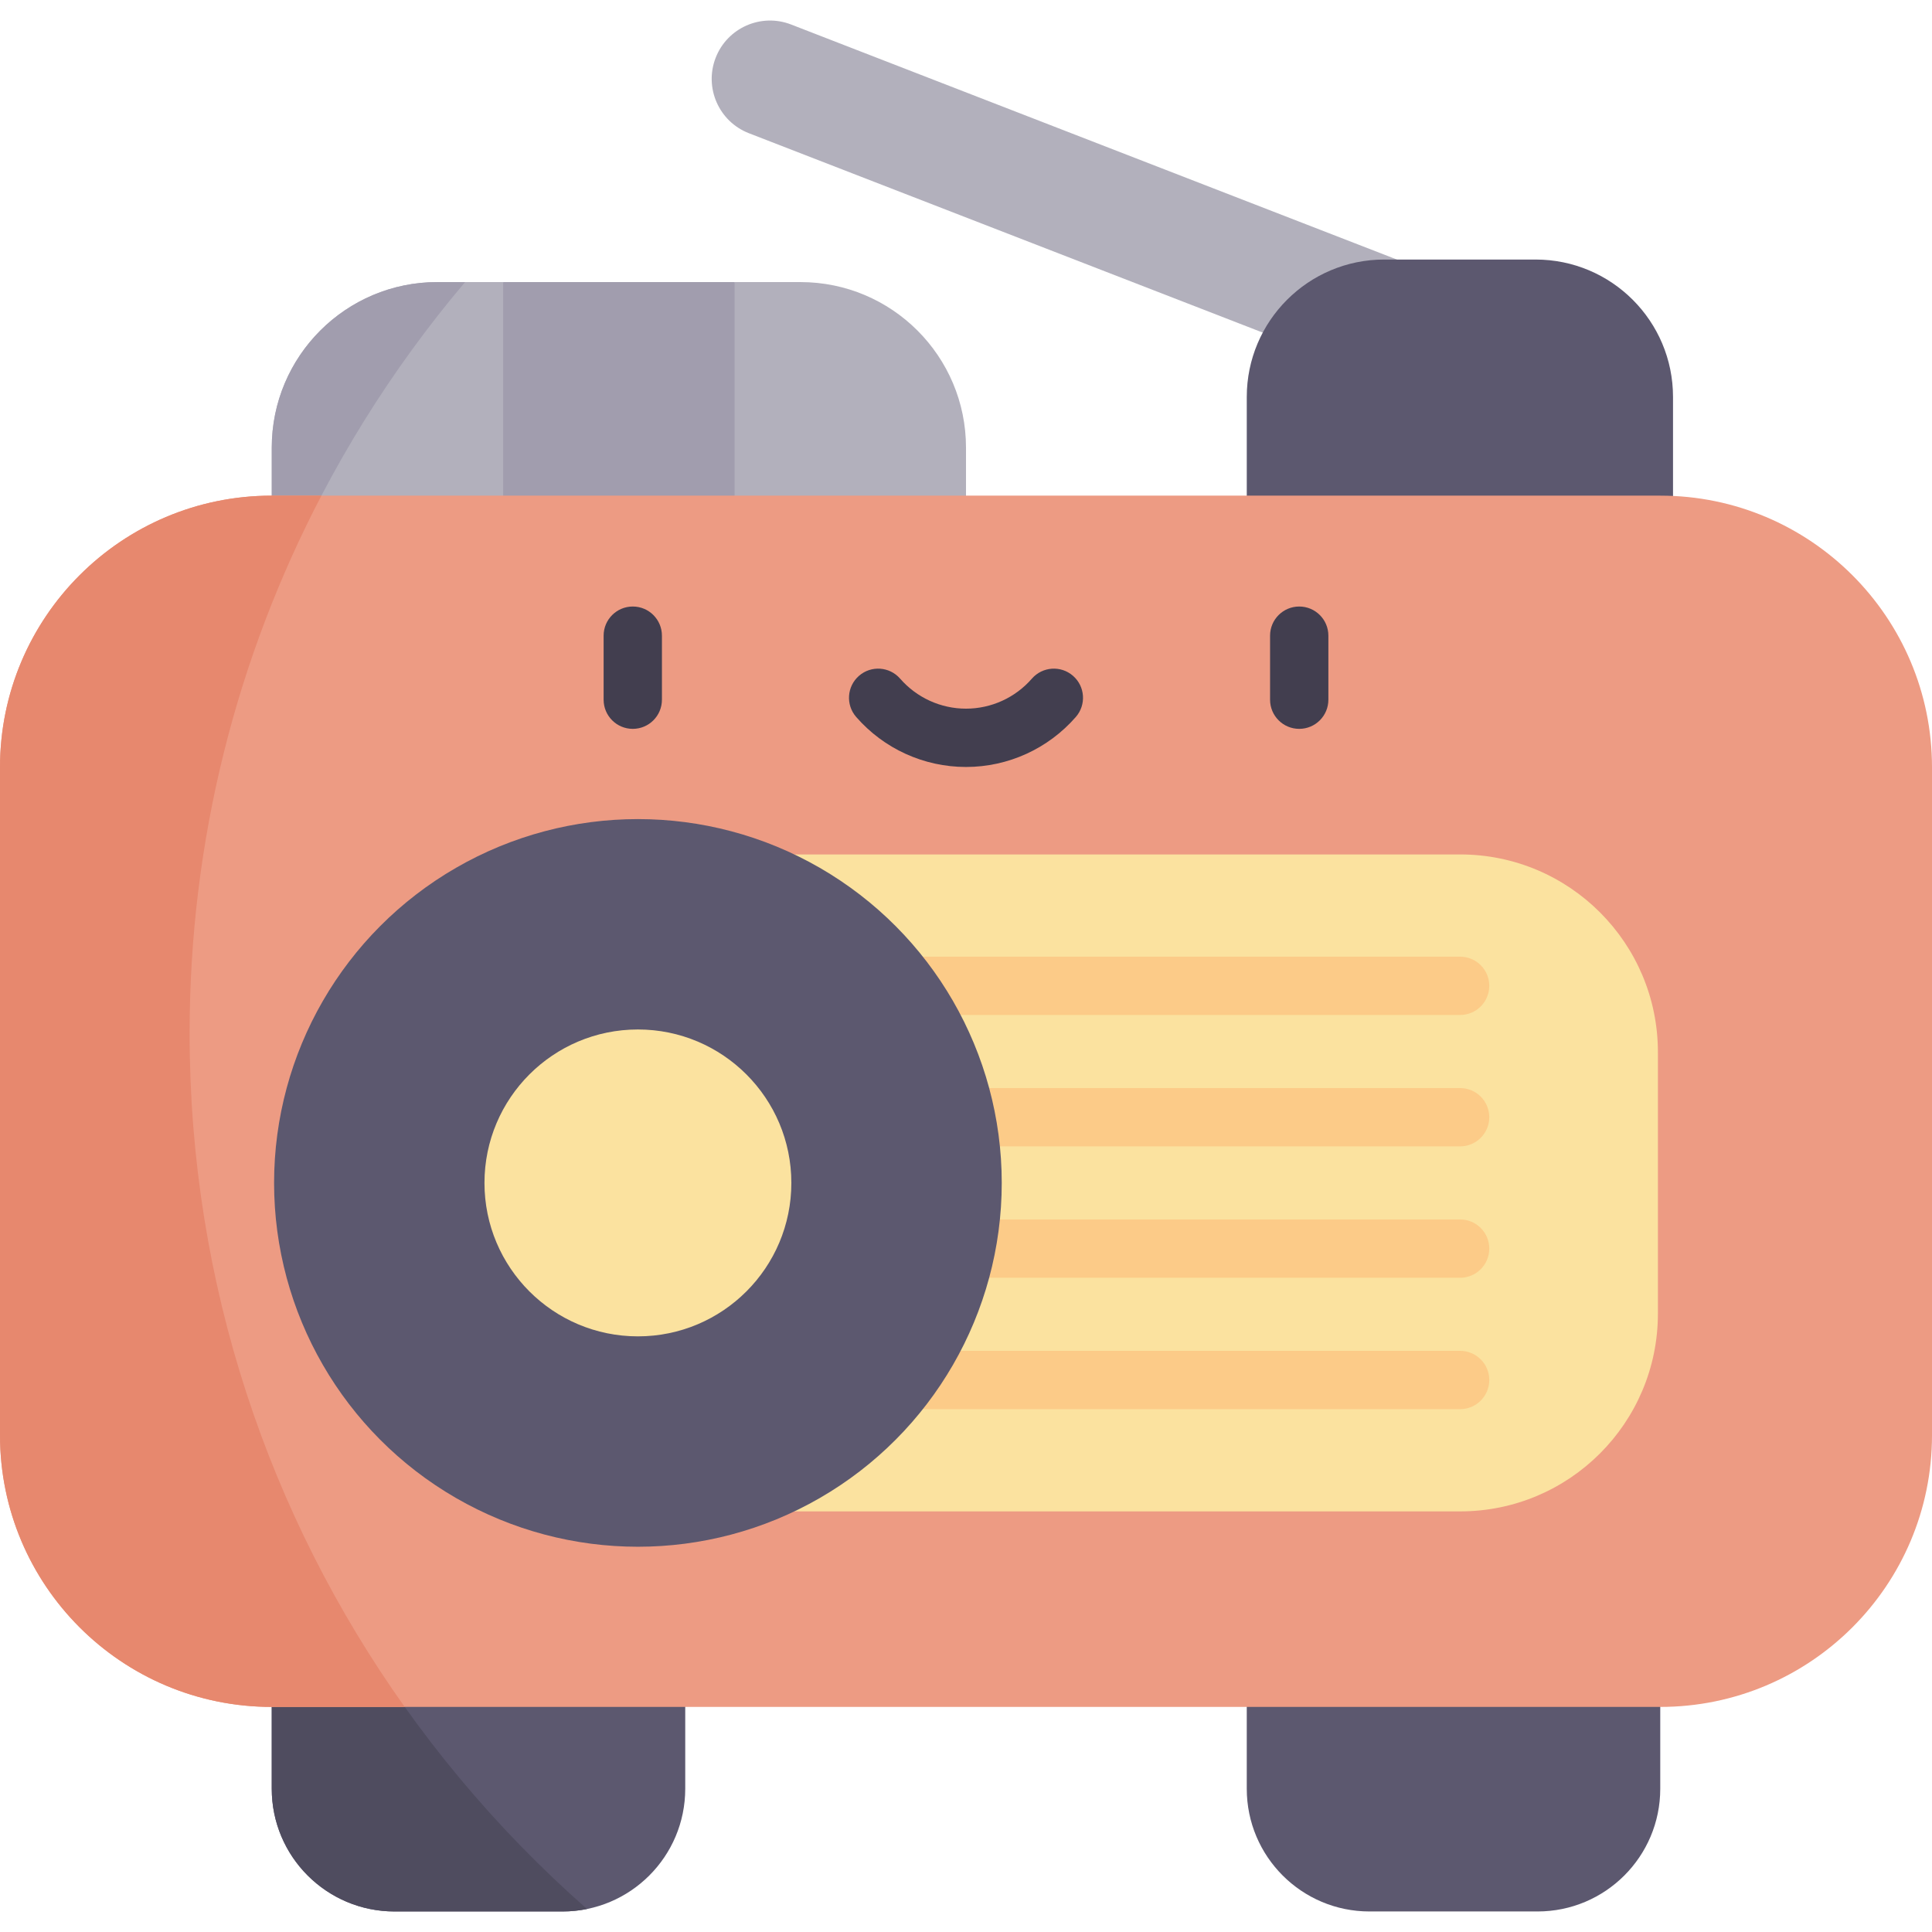 <svg id="Capa_1" enable-background="new 0 0 497 497" height="512" viewBox="0 0 497 497" width="512" xmlns="http://www.w3.org/2000/svg"><g><path d="m129.44 72.563 29.765 37.47-29.765 37.47h-59.53v-32.34c0-23.53 19.07-42.6 42.59-42.6z" fill="#b2b0bc"/><path d="m248.5 115.163v32.34h-59.53l-29.765-37.47 29.765-37.47h16.93c23.53 0 42.6 19.07 42.6 42.6z" fill="#b2b0bc"/><path d="m69.906 419.098v41.048c0 17.436 14.134 31.57 31.57 31.57h43.227c17.436 0 31.57-14.134 31.57-31.57v-41.048z" fill="#5c586f"/><path d="m427.094 419.098v41.048c0 17.436-14.134 31.57-31.57 31.57h-43.227c-17.436 0-31.57-14.134-31.57-31.57v-41.048z" fill="#5c586f"/><path d="m400.979 82.92-197.468-76.616c-7.723-2.997-16.414.835-19.41 8.559-2.997 7.723.835 16.414 8.558 19.41l197.467 76.616c7.759 3.01 16.428-.874 19.41-8.559 2.997-7.723-.834-16.414-8.557-19.41z" fill="#b2b0bc"/><path d="m129.44 72.563h59.53v74.94h-59.53z" fill="#a19dae"/><path d="m356.085 66.765h38.935c19.528 0 35.358 15.83 35.358 35.358v45.459h-109.651v-45.459c0-19.528 15.831-35.358 35.358-35.358z" fill="#5c586f"/><path d="m91.054 419.098h-21.148v41.048c0 17.436 14.134 31.57 31.57 31.57h43.227c2.16 0 4.269-.218 6.307-.632-23.545-20.714-43.815-44.992-59.956-71.986z" fill="#4f4c5f"/><path d="m119.643 72.563h-7.143c-23.52 0-42.59 19.07-42.59 42.6v32.34h3.241c11.783-27.291 27.519-52.502 46.492-74.94z" fill="#a19dae"/><path d="m427.094 127.503h-357.188c-38.608 0-69.906 31.297-69.906 69.905v171.785c0 38.608 31.298 69.906 69.906 69.906h357.189c38.608 0 69.906-31.298 69.906-69.906v-171.785c-.001-38.608-31.299-69.905-69.907-69.905z" fill="#ed9b83"/><path d="m375.61 219.801h-211.509v168.999h211.509c28.102 0 50.883-22.781 50.883-50.883v-67.232c0-28.103-22.781-50.884-50.883-50.884z" fill="#fbe29f"/><g><path d="m375.61 261.101h-211.509c-4.142 0-7.5-3.358-7.5-7.5s3.358-7.5 7.5-7.5h211.509c4.142 0 7.5 3.358 7.5 7.5s-3.358 7.5-7.5 7.5z" fill="#fccb88"/></g><g><path d="m375.61 294.901h-211.509c-4.142 0-7.5-3.358-7.5-7.5s3.358-7.5 7.5-7.5h211.509c4.142 0 7.5 3.358 7.5 7.5s-3.358 7.5-7.5 7.5z" fill="#fccb88"/></g><g><path d="m375.61 328.7h-211.509c-4.142 0-7.5-3.358-7.5-7.5s3.358-7.5 7.5-7.5h211.509c4.142 0 7.5 3.358 7.5 7.5s-3.358 7.5-7.5 7.5z" fill="#fccb88"/></g><g><path d="m375.61 362.5h-211.509c-4.142 0-7.5-3.358-7.5-7.5s3.358-7.5 7.5-7.5h211.509c4.142 0 7.5 3.358 7.5 7.5s-3.358 7.5-7.5 7.5z" fill="#fccb88"/></g><circle cx="164.101" cy="304.301" fill="#5c586f" r="93.594"/><circle cx="164.101" cy="304.301" fill="#fbe29f" r="39.472"/><g><g><path d="m162.779 187.496c-4.142 0-7.5-3.358-7.5-7.5v-16.472c0-4.142 3.358-7.5 7.5-7.5s7.5 3.358 7.5 7.5v16.472c0 4.142-3.357 7.5-7.5 7.5z" fill="#423e4f"/></g><g><path d="m334.22 187.496c-4.142 0-7.5-3.358-7.5-7.5v-16.472c0-4.142 3.358-7.5 7.5-7.5s7.5 3.358 7.5 7.5v16.472c0 4.142-3.358 7.5-7.5 7.5z" fill="#423e4f"/></g><g><path d="m248.5 197.301c-10.83 0-21.127-4.69-28.254-12.868-2.721-3.123-2.396-7.86.727-10.582 3.122-2.721 7.86-2.396 10.582.727 4.277 4.908 10.453 7.723 16.945 7.723s12.668-2.815 16.945-7.723c2.722-3.123 7.459-3.448 10.582-.727s3.448 7.459.727 10.582c-7.127 8.178-17.425 12.868-28.254 12.868z" fill="#423e4f"/></g></g><path d="m48.775 265.833c0-49.873 12.248-96.907 33.908-138.331h-12.777c-38.608.001-69.906 31.299-69.906 69.906v171.785c0 38.607 31.298 69.905 69.906 69.905h34.201c-34.853-49.003-55.332-108.762-55.332-173.265z" fill="#e7886e"/></g></svg>